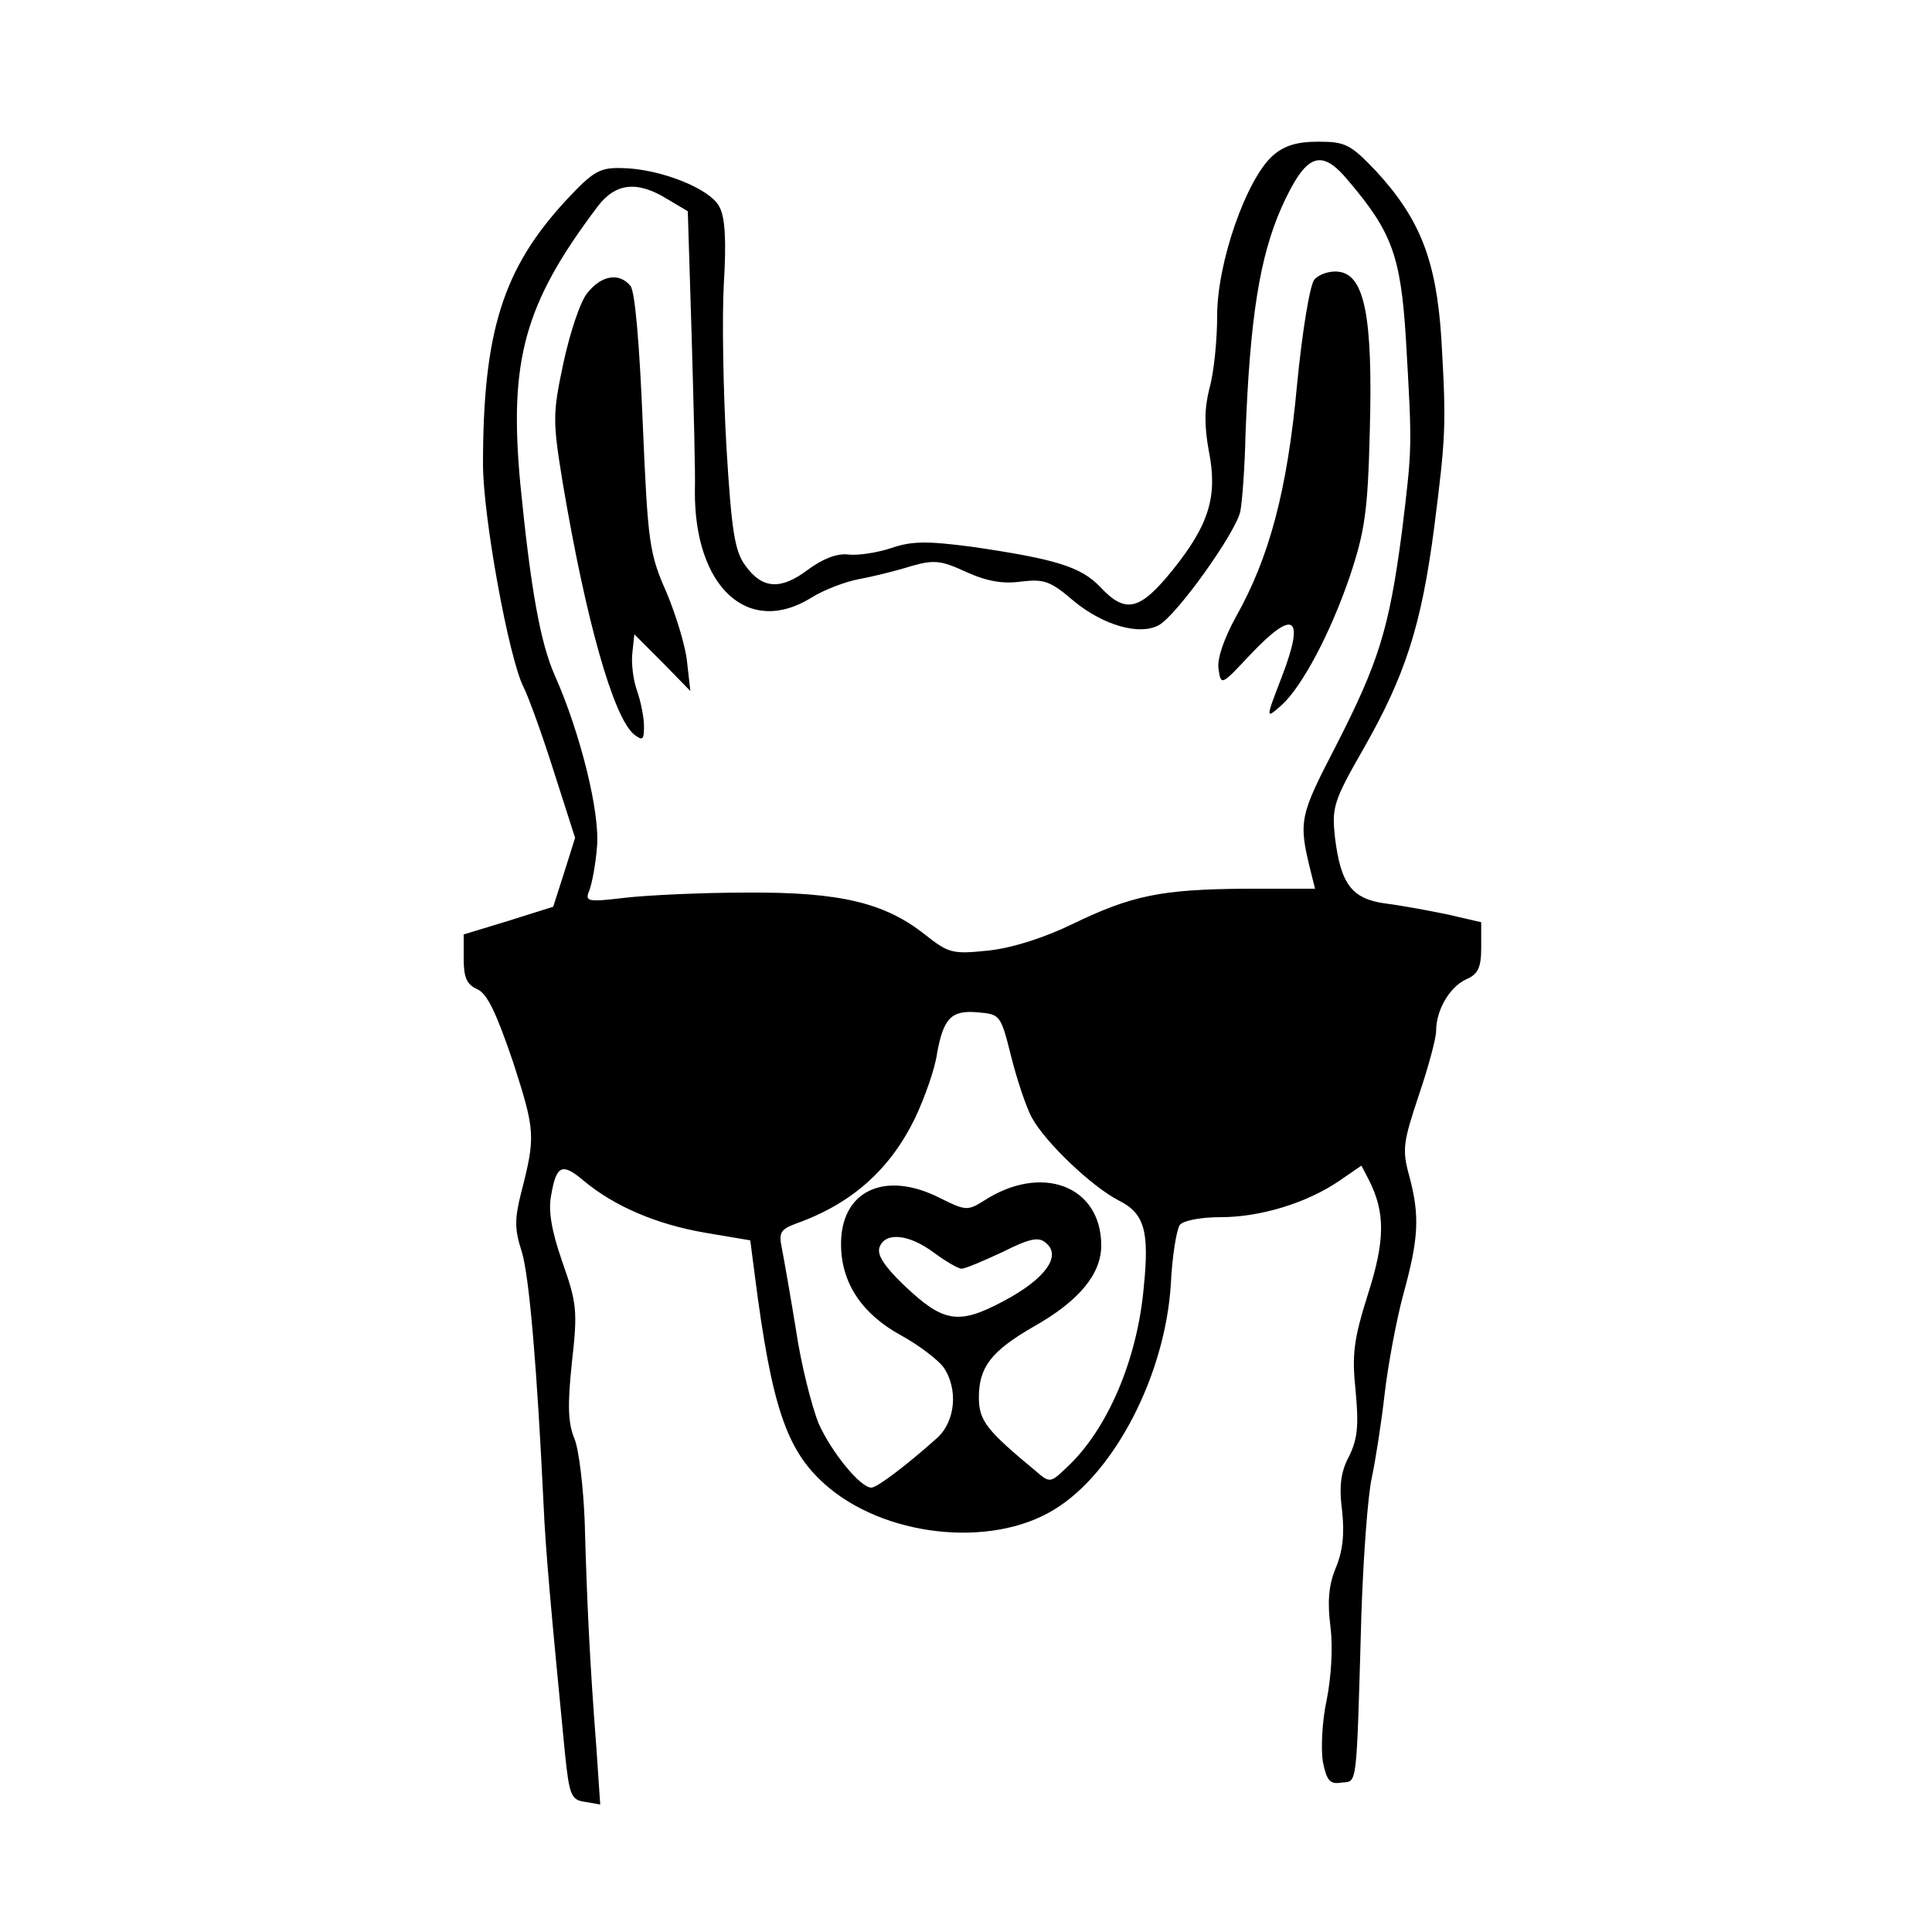 <?xml version="1.0" standalone="no"?>
<!DOCTYPE svg PUBLIC "-//W3C//DTD SVG 20010904//EN"
 "http://www.w3.org/TR/2001/REC-SVG-20010904/DTD/svg10.dtd">
<svg version="1.0" xmlns="http://www.w3.org/2000/svg"
 width="300pt" height="300pt" viewBox="0 0 300 300"
 preserveAspectRatio="xMidYMid meet">

<g transform="translate(0,300) scale(0.1,-0.1)"
fill="#000000" stroke="none">
<path d="M1976 2758 c-41 -37 -86 -166 -86 -248 0 -38 -5 -89 -12 -113 -8 -32
-8 -58 -1 -97 14 -70 1 -114 -56 -185 -51 -63 -73 -69 -113 -26 -30 31 -69 43
-199 62 -69 9 -93 9 -125 -2 -21 -7 -52 -12 -67 -10 -18 2 -40 -7 -63 -24 -41
-31 -70 -30 -96 6 -17 22 -22 53 -30 185 -5 88 -7 202 -4 254 4 66 2 103 -7
119 -14 28 -92 59 -151 60 -35 1 -45 -5 -87 -50 -98 -106 -129 -204 -129 -410
0 -81 40 -301 63 -346 8 -16 29 -74 47 -131 l33 -103 -17 -54 -17 -53 -70 -22
-69 -21 0 -38 c0 -29 5 -40 21 -47 16 -7 30 -38 56 -114 34 -106 35 -114 12
-203 -10 -40 -10 -56 1 -90 12 -38 24 -184 34 -392 3 -72 12 -169 33 -385 7
-69 10 -75 32 -78 l23 -4 -6 89 c-10 127 -15 234 -18 348 -2 55 -9 114 -16
131 -10 24 -11 52 -4 118 9 80 8 92 -15 157 -17 49 -22 80 -17 104 8 46 17 50
51 21 47 -39 112 -67 187 -80 l71 -12 7 -54 c26 -203 49 -271 108 -324 91 -82
258 -101 357 -40 94 57 172 209 181 349 2 44 9 86 14 93 6 7 33 12 64 12 61 0
133 22 183 56 l35 24 12 -23 c25 -50 25 -93 -2 -177 -22 -70 -25 -93 -19 -150
5 -54 3 -74 -10 -101 -13 -24 -16 -46 -11 -85 4 -36 1 -63 -10 -89 -11 -27
-13 -52 -8 -92 4 -32 1 -78 -6 -113 -7 -32 -9 -75 -6 -95 6 -30 11 -36 29 -33
25 3 23 -15 31 263 3 88 10 183 16 210 6 28 15 86 20 130 5 44 18 114 29 155
24 87 26 122 9 185 -11 40 -9 52 15 124 15 44 27 89 27 100 0 33 21 68 46 80
19 8 24 18 24 50 l0 39 -52 12 c-29 6 -72 14 -96 17 -53 7 -70 30 -79 102 -5
47 -3 56 44 138 65 114 90 191 110 344 18 142 19 158 11 295 -8 120 -33 184
-101 258 -40 42 -48 46 -90 46 -33 0 -53 -6 -71 -22z m118 -39 c67 -79 81
-116 89 -244 10 -172 10 -168 -6 -300 -20 -152 -36 -203 -103 -334 -56 -108
-58 -116 -39 -193 l7 -28 -108 0 c-130 -1 -176 -10 -269 -55 -43 -21 -93 -37
-130 -41 -57 -6 -62 -4 -99 25 -62 49 -131 66 -276 65 -69 0 -154 -4 -189 -8
-59 -7 -63 -6 -56 11 4 10 10 41 12 68 5 53 -26 177 -65 265 -23 51 -38 136
-54 298 -18 192 6 280 119 430 28 38 62 42 109 13 l32 -19 6 -194 c3 -106 6
-214 5 -240 -1 -150 83 -227 181 -166 19 12 53 25 75 29 22 4 58 13 80 20 35
10 46 9 85 -9 33 -15 58 -19 86 -15 35 4 45 1 81 -30 46 -38 102 -54 132 -38
28 15 120 144 127 177 3 16 7 70 8 119 7 182 22 276 56 353 38 84 61 93 104
41z m-524 -1359 c9 -36 23 -78 32 -95 21 -39 94 -108 135 -129 40 -20 48 -47
39 -135 -10 -113 -57 -222 -120 -280 -25 -24 -26 -24 -48 -5 -76 63 -88 78
-88 114 0 47 19 72 85 110 71 40 105 82 105 126 0 93 -93 128 -183 69 -24 -15
-28 -15 -66 4 -87 45 -157 12 -155 -74 1 -58 33 -106 94 -139 27 -15 56 -37
65 -49 23 -33 19 -84 -10 -110 -47 -42 -93 -77 -102 -77 -17 0 -62 55 -82 100
-10 25 -27 90 -35 145 -9 55 -19 112 -22 127 -5 24 -2 29 22 38 87 31 146 84
185 164 15 32 31 77 34 100 10 55 22 68 64 64 34 -3 35 -4 51 -68z m-120 -305
c19 -14 38 -25 43 -25 6 0 34 12 64 26 42 21 56 24 67 14 25 -20 -1 -56 -65
-90 -71 -38 -94 -34 -156 25 -30 29 -42 47 -37 59 9 23 45 20 84 -9z"/>
<path d="M2041 2566 c-7 -8 -19 -81 -27 -164 -15 -163 -43 -268 -95 -360 -18
-33 -29 -64 -27 -80 4 -27 4 -27 49 21 69 73 86 61 49 -35 -25 -65 -25 -65 0
-43 32 29 76 112 106 200 23 69 28 100 31 225 5 178 -8 243 -48 248 -14 2 -31
-4 -38 -12z"/>
<path d="M912 2545 c-11 -13 -27 -62 -37 -108 -17 -80 -17 -90 -1 -188 36
-213 78 -361 110 -389 14 -11 16 -9 16 12 0 14 -5 39 -11 56 -6 17 -9 43 -7
59 l3 28 44 -44 43 -44 -5 44 c-2 24 -17 73 -32 109 -27 61 -29 77 -37 264 -5
122 -12 204 -19 212 -17 21 -45 17 -67 -11z"/>
</g>
</svg>
